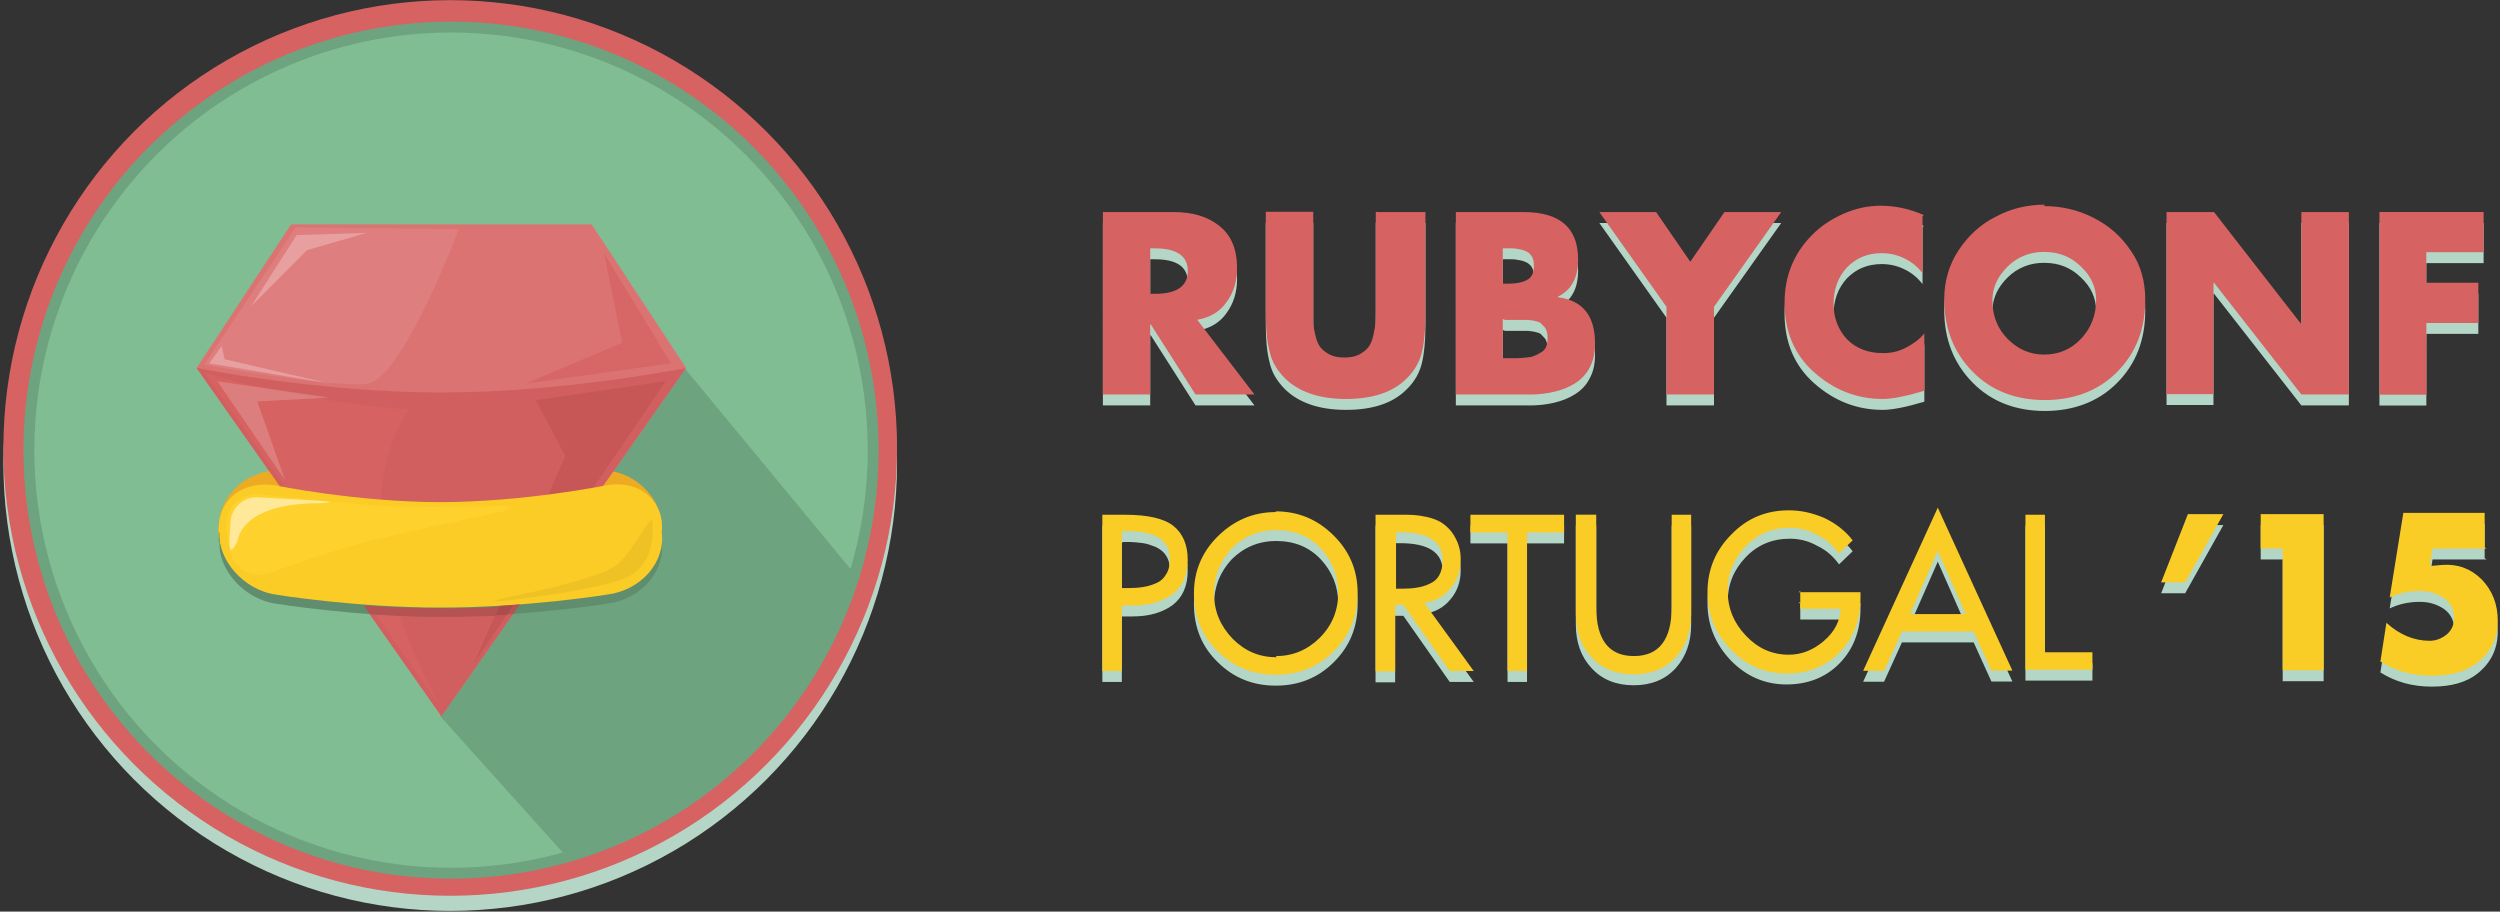 <svg xmlns="http://www.w3.org/2000/svg" viewBox="0 0 458 167">
  <rect x="0" y="0" width="458" height="167" fill="#333333" stroke="none"/>
  <g fill="none" fill-rule="evenodd">
    <g transform="translate(.52 -.593)">
      <ellipse cx="81.96" cy="85.43" fill="#B5D6C7" rx="81.86" ry="82.04"/>
      <ellipse cx="81.96" cy="82.66" fill="#D66262" rx="81.86" ry="82.04"/>
      <ellipse cx="81.88" cy="82.93" fill="#80BD93" rx="77.23" ry="77.4"/>
      <ellipse cx="82.11" cy="83.06" stroke="#6EA37F" stroke-width="2" rx="77.34" ry="77.51"/>
      <path fill="#6EA37F" d="M80.1 131.78l38.53-71.33 37.08 44.88s-4 16.08-17.3 30.9c-13.3 14.8-35.1 21.37-35.1 21.37l-23.2-25.82z"/>
      <path fill="#DC7373" d="M52.8 41.7h55.07l17.3 26.3-44.83 63.8L35.5 68l17.3-26.3z"/>
      <path fill="#DF7E7E" d="M53.68 42.24l29.84.35s-10.3 27.5-16.8 28.3c-6.5.8-29.8-3.5-29.8-3.5l16.76-25.2z"/>
      <path fill="#FFF" d="M53.76 43.66l12.85-.4-10.9 3.16-10.2 10.25 8.3-13zm-15.93 23.5l21.7 3.64-18.9-4.4-.53-2.44-2.27 3.2z" opacity=".26"/>
      <path fill="#D76666" d="M110.13 46.94l3.33 16.44-17.72 7.5 26.66-3.73-12.27-20.2z"/>
      <path fill="#EDAA23" d="M39.58 97.03c0-5.2 4.5-9.8 10.06-10.23 0 0 15.2-1.4 30.5-1.4s30.5 1.4 30.5 1.4c5.55.44 10.05 5.3 10.05 10.23 0 5.46-4.5 9.34-10.1 8.7 0 0-14.7-2.05-30.6-2.05s-30.6 2.07-30.6 2.07c-5.5.64-10-3.34-10-8.72z"/>
      <path fill="#D15F5F" d="M80.34 72.5c22.4 0 44.82-4.5 44.82-4.5l-44.82 63.8L35.5 68s22.42 4.5 44.84 4.5z"/>
      <path fill="#D66262" d="M74.42 75.62c-14.35 21.23 5.92 54.62 5.92 54.62L36.9 68.87s17.7 5.35 37.52 6.75z"/>
      <path fill="#C75757" d="M97.58 73.85l5.46 10.28-16.8 38.08 35.22-51.8-23.88 3.5z"/>
      <path fill="#FFF" d="M39.23 70.43l20.48 3-13.1.7 5.1 14.44-12.4-18.14z" opacity=".18"/>
      <path fill="#5F8D6E" d="M39.58 99.8c-.4-5.8 4.23-9.63 10.38-8.62 0 0 14.88 3.06 30.18 3.06 15.3 0 30.57-3.08 30.57-3.08 6.2-1.04 10.6 3.13 10 8.64.7 5.46-3.8 10.6-10 11.38 0 0-14.6 2.38-30.5 2.38-15.8 0-30.1-2.36-30.1-2.36-6.1-.84-10.8-6.54-10.4-11.4z"/>
      <path fill="#FBCC26" d="M39.58 98.14c-.4-5.8 4.23-9.63 10.38-8.62 0 0 14.88 3.06 30.18 3.06 15.3 0 30.57-3.1 30.57-3.1 6.2-1.02 10.6 3.15 10 8.66.7 5.46-3.8 10.6-10 11.38 0 0-14.6 2.38-30.5 2.38-15.8 0-30.1-2.36-30.1-2.36-6.1-.84-10.8-6.54-10.4-11.4z"/>
      <path fill="#FFD12D" d="M40.98 97.78c-.47-4.1 2.47-7.04 6.55-6.6 0 0 13.65 1.47 20.07 1.97 7.22.56 22.45.14 22.45.14 4.1-.1 4.18.5.16 1.3 0 0-10.4 2.1-20.9 4.6s-20.1 6.3-20.1 6.3c-3.8 1.4-7.3-.8-7.8-4.9l-.4-2.8z"/>
      <path fill="#FFE998" d="M41.72 96.18c.16-2.62 2.43-4.63 5.05-4.48l11.1.63c2.63.15 2.62.33 0 .46 0 0-6.1-.2-10.3 1.8-4.23 1.9-4.55 5-4.55 5-1 2.4-1.66 2.2-1.5-.4l.2-3.2z"/>
      <path fill="#EEC224" d="M112.42 104.12c3.32-2.65 6.64-10.4 6.64-7.64 0 2.77 0 6.86-3.87 9.42-3.9 2.56-22 4.6-22 4.6-4.1.5-4.1.26-.1-.62 0 0 16-3.1 19.3-5.76z"/>
      <path fill="#AC4B4B" d="M91 111.57l-.82 1.74 2.22-.1 1.25-1.8-2.65.2z"/>
      <path fill="#B55252" d="M66.02 111.33l1.18 1.78s6.94.5 12.3.5c5.33 0 10.7-.2 10.7-.2l.85-1.7s-4.7.4-11.58.3c-6.88 0-13.45-.5-13.45-.5zm26.36 1.8s.8-1.13 1.2-1.73l1.14-.07-1.2 1.74-1.14.07z"/>
    </g>
    <path fill="#B4D6C7" d="M219.32 60.57l10.5 13.7h-10.8l-8.2-12.85h-.1v12.85h-8.67V40.85h12.98c3.48 0 6.3.85 8.4 2.57 2.14 1.7 3.2 4.28 3.2 7.7 0 2.4-.64 4.47-1.92 6.22-1.2 1.74-3 2.82-5.3 3.23zm-8.6-13.07v8.33h.85c4.02 0 6.03-1.4 6.03-4.17s-2-4.16-6.03-4.16h-.84zm41.74-6.65h8.68v18.8c0 2.7-.2 5-.64 6.84-.43 1.8-1.38 3.5-2.86 4.9-2.5 2.5-6.2 3.7-11.07 3.7-4.88 0-8.57-1.3-11.08-3.7-1.5-1.5-2.5-3.1-2.9-5-.5-1.9-.7-4.2-.7-6.9V40.8h8.7v20.28c0 .7.2 1.5.4 2.4.2.9.5 1.6.9 2.12.4.53 1 .98 1.7 1.35.7.37 1.6.55 2.7.55s2-.18 2.7-.55c.7-.37 1.3-.82 1.7-1.35.4-.53.7-1.24.9-2.13.2-.9.34-1.7.4-2.4.03-.7.05-1.6.05-2.66V40.8zm22.85 19.6v7.17h2.6c.3 0 .8-.03 1.5-.1.7-.05 1.3-.15 1.6-.3.4-.14.8-.34 1.2-.6.5-.25.8-.6 1-1 .2-.44.3-.95.3-1.54 0-.45 0-.85-.1-1.2-.1-.36-.2-.65-.4-.9l-.6-.63c-.1-.2-.4-.34-.8-.44-.4-.1-.7-.2-.9-.2-.2 0-.5-.1-1.1-.1h-3.9zm4.7 13.82h-13.3V40.85h12.4c6.7 0 10 2.9 10 8.7 0 3.3-1.2 5.57-3.7 6.8v.1c4.6.6 6.8 3.43 6.8 8.5 0 1.7-.3 3.16-1 4.4-.6 1.24-1.6 2.2-2.7 2.9-1.1.7-2.4 1.2-3.8 1.53-1.4.33-2.9.5-4.5.5zm-4.7-26.77v6.47h1c1.4 0 2.6-.22 3.4-.67.9-.44 1.3-1.3 1.3-2.57 0-.74-.1-1.33-.4-1.8-.3-.45-.7-.78-1.2-.97-.5-.2-1-.32-1.5-.37-.4-.1-1.1-.1-1.8-.1h-.6zm30 10.72L293 40.85h10.4l6.26 9.1 6.26-9.1h10.4L314 58.22v16.05h-8.7V58.22zm46.9-16.57v10.4c-.9-1.17-2-2.08-3.3-2.7-1.3-.65-2.7-.97-4.2-.97-2.6 0-4.7.9-6.4 2.66-1.6 1.78-2.4 3.98-2.4 6.6 0 2.67.9 4.85 2.5 6.55 1.7 1.7 3.9 2.5 6.6 2.5 1.46 0 2.8-.3 4.16-1 1.34-.7 2.46-1.5 3.37-2.6v10.5c-3.34 1-5.9 1.5-7.64 1.5-4.8 0-8.97-1.7-12.57-4.9-3.6-3.2-5.4-7.5-5.4-12.7 0-4.8 1.6-8.9 4.9-12.3 1.63-1.7 3.6-3 5.82-4 2.25-1 4.54-1.5 6.88-1.5 2.6 0 5.2.53 7.9 1.7zm22.2-1.9c3.2 0 6.3.7 9.1 2.14 2.8 1.4 5.1 3.4 6.9 6.1 1.8 2.6 2.6 5.6 2.6 8.9 0 5.4-1.7 9.8-5.2 13.3-3.4 3.4-7.9 5.1-13.2 5.1s-9.8-1.7-13.23-5.2c-3.44-3.5-5.2-7.9-5.2-13.3 0-3.3.9-6.3 2.6-8.9 1.78-2.7 4.05-4.8 6.86-6.2 2.8-1.5 5.8-2.2 9.03-2.2zm0 8.4c-2.5 0-4.8.9-6.6 2.67-1.8 1.77-2.8 3.83-2.8 6.16 0 2.84.9 5.2 2.8 7.12 1.9 1.9 4.1 2.86 6.7 2.86 2.6 0 4.9-.96 6.7-2.86s2.8-4.28 2.8-7.12c0-2.33-.9-4.4-2.8-6.16-1.8-1.77-4-2.66-6.6-2.66zm22.5 26.12V40.85h8.7l15.9 20.43h.1V40.85h8.7v33.42h-8.7l-16-20.47h-.1v20.4h-8.6zM455 48.2h-10.5v5.6h9.53v7.37h-9.52V74.3h-8.6V40.84H455v7.36z"/>
    <path fill="#D66262" d="M219.32 58.57l10.5 13.7h-10.8l-8.2-12.85h-.1v12.85h-8.67V38.85h12.98c3.48 0 6.3.85 8.4 2.57 2.14 1.7 3.2 4.28 3.2 7.7 0 2.4-.64 4.47-1.92 6.22-1.2 1.74-3 2.82-5.3 3.23zm-8.6-13.07v8.33h.85c4.02 0 6.03-1.4 6.03-4.17s-2-4.16-6.03-4.16h-.84zm41.74-6.65h8.68v18.8c0 2.7-.2 5-.64 6.84-.43 1.8-1.38 3.5-2.86 4.9-2.5 2.5-6.2 3.7-11.07 3.7-4.88 0-8.57-1.3-11.08-3.7-1.5-1.5-2.5-3.1-2.9-5-.5-1.9-.7-4.2-.7-6.9V38.8h8.7v20.28c0 .7.2 1.5.4 2.4.2.9.5 1.6.9 2.12.4.53 1 .98 1.7 1.35.7.37 1.6.55 2.7.55s2-.18 2.7-.55c.7-.37 1.3-.82 1.7-1.35.4-.53.7-1.24.9-2.13.2-.9.34-1.7.4-2.4.03-.7.05-1.6.05-2.66V38.8zm22.85 19.6v7.17h2.6c.3 0 .8-.03 1.5-.1.7-.05 1.3-.15 1.6-.3.4-.14.8-.34 1.2-.6.5-.25.8-.6 1-1 .2-.44.3-.95.3-1.54 0-.45 0-.85-.1-1.2-.1-.36-.2-.65-.4-.9l-.6-.63c-.1-.2-.4-.34-.8-.44-.4-.1-.7-.2-.9-.2-.2 0-.5-.1-1.1-.1h-3.9zm4.7 13.82h-13.3V38.85h12.4c6.7 0 10 2.9 10 8.7 0 3.3-1.2 5.57-3.7 6.8v.1c4.6.6 6.8 3.43 6.8 8.5 0 1.7-.3 3.16-1 4.4-.6 1.24-1.6 2.2-2.7 2.9-1.1.7-2.4 1.2-3.8 1.53-1.4.33-2.9.5-4.5.5zm-4.7-26.77v6.47h1c1.4 0 2.6-.22 3.4-.67.9-.44 1.3-1.3 1.3-2.57 0-.74-.1-1.33-.4-1.8-.3-.45-.7-.78-1.2-.97-.5-.2-1-.32-1.5-.37-.4-.1-1.1-.1-1.8-.1h-.6zm30 10.72L293 38.85h10.4l6.26 9.1 6.26-9.1h10.4L314 56.22v16.05h-8.7V56.22zm46.9-16.57v10.4c-.9-1.17-2-2.08-3.3-2.7-1.3-.65-2.7-.97-4.2-.97-2.6 0-4.7.9-6.4 2.66-1.6 1.78-2.4 3.98-2.4 6.6 0 2.67.9 4.85 2.5 6.55 1.7 1.7 3.9 2.5 6.6 2.5 1.46 0 2.8-.3 4.16-1 1.34-.7 2.46-1.5 3.37-2.6v10.5c-3.34 1-5.9 1.5-7.64 1.5-4.8 0-8.97-1.7-12.57-4.9-3.6-3.2-5.4-7.5-5.4-12.7 0-4.8 1.6-8.9 4.9-12.3 1.63-1.7 3.6-3 5.82-4 2.25-1 4.54-1.5 6.88-1.5 2.6 0 5.2.53 7.9 1.7zm22.2-1.9c3.2 0 6.3.7 9.1 2.14 2.8 1.4 5.1 3.4 6.9 6.1 1.8 2.6 2.6 5.6 2.6 8.9 0 5.4-1.7 9.8-5.2 13.3-3.4 3.4-7.9 5.1-13.2 5.1s-9.8-1.7-13.23-5.2c-3.44-3.5-5.2-7.9-5.2-13.3 0-3.3.9-6.3 2.6-8.9 1.78-2.7 4.05-4.8 6.86-6.2 2.8-1.5 5.8-2.2 9.03-2.2zm0 8.4c-2.5 0-4.8.9-6.6 2.67-1.8 1.77-2.8 3.83-2.8 6.16 0 2.84.9 5.2 2.8 7.12 1.9 1.9 4.1 2.86 6.7 2.86 2.6 0 4.9-.96 6.7-2.86s2.8-4.28 2.8-7.12c0-2.33-.9-4.4-2.8-6.16-1.8-1.77-4-2.66-6.6-2.66zm22.5 26.12V38.85h8.7l15.9 20.43h.1V38.85h8.7v33.42h-8.7l-16-20.47h-.1v20.4h-8.6zM455 46.2h-10.5v5.6h9.53v7.37h-9.52V72.3h-8.6V38.84H455v7.36z"/>
    <path fill="#B4D6C7" d="M205.52 112.93v12h-3.57V96.3h4.1c4.23 0 7.2.68 8.94 2.06 1.7 1.38 2.6 3.45 2.6 6.2 0 2.85-1 4.95-2.8 6.32-1.9 1.36-4.3 2.05-7.3 2.05h-2.1zm0-13.45v10.26h1.14c1.03 0 1.95-.07 2.75-.2.8-.12 1.6-.35 2.4-.7.8-.34 1.4-.88 1.8-1.6.5-.75.7-1.66.7-2.75 0-1.1-.2-2-.7-2.7-.4-.7-1.1-1.2-1.9-1.6-.8-.3-1.6-.6-2.4-.7-.8-.1-1.7-.2-2.7-.2h-.9zm28.2-3.8c4.1 0 7.63 1.46 10.58 4.4 2.95 2.9 4.42 6.43 4.42 10.53 0 4.3-1.45 7.8-4.36 10.7-2.9 2.9-6.46 4.3-10.63 4.3-4.18 0-7.72-1.4-10.63-4.3-2.92-2.8-4.37-6.4-4.37-10.6 0-4.1 1.47-7.6 4.42-10.5 2.95-2.9 6.48-4.4 10.58-4.4zm0 26.52c3.12 0 5.8-1.12 8.06-3.36 2.25-2.25 3.38-5 3.38-8.23 0-3.2-1.1-5.9-3.25-8.2-2.1-2.2-4.8-3.3-8.1-3.3s-6 1.2-8.2 3.4c-2.1 2.3-3.2 5-3.2 8.2 0 3.3 1.2 6 3.4 8.3 2.3 2.3 4.9 3.4 8.1 3.4zm27.23-9.73l9.04 12.46h-4.4l-8.5-12.12h-1.5V125H252V96.3h4.32c1.1 0 1.95 0 2.62.04.66.04 1.5.16 2.42.36.94.2 1.76.5 2.5.9 1.15.7 2.1 1.66 2.74 2.9.7 1.24 1 2.56 1 3.95 0 2.08-.6 3.87-1.9 5.38-1.24 1.5-2.9 2.4-4.95 2.64zm-5.2-13v10.38h1.14c1 0 1.9-.06 2.7-.2.8-.12 1.6-.35 2.3-.7.8-.33 1.4-.87 1.8-1.6.4-.74.6-1.65.6-2.74 0-3.4-2.6-5.1-7.8-5.1h-1zm24 .08v25.38h-3.57V99.55h-6.8V96.3h17.16v3.25h-6.8zm9.1-3.26h3.58v16.9c0 6 2.3 9 6.9 9 4.6 0 6.92-3 6.92-9V96.3h3.57v18.1c0 3.25-.95 5.92-2.83 8-1.9 2.1-4.5 3.14-7.7 3.14s-5.8-1.04-7.7-3.13c-1.9-2-2.9-4.7-2.9-8V96.3zm40.63 14.2h11.36v1.1c0 3.9-1.27 7.3-3.8 9.9-2.53 2.6-5.8 3.9-9.76 3.9-3.97 0-7.38-1.5-10.2-4.4-2.85-3-4.27-6.5-4.27-10.5 0-4.2 1.5-7.7 4.4-10.6 2.9-3 6.4-4.4 10.5-4.4 2.3 0 4.4.5 6.5 1.4 2.1 1 3.8 2.3 5.2 4.1l-2.5 2.4c-1-1.4-2.3-2.6-4-3.4-1.6-.9-3.3-1.3-5-1.3-3.2 0-5.9 1.1-8.1 3.4-2.2 2.3-3.3 5-3.3 8.2 0 3.1 1.1 5.8 3.3 8.12 2.2 2.35 4.8 3.53 7.9 3.53 2.3 0 4.4-.8 6.4-2.5s3-3.7 3.1-5.94h-7.4v-3.23zm32.1 7.2h-13.15l-3.27 7.2h-3.83L355 95l13.67 29.86h-3.84l-3.26-7.18zm-1.5-3.3L355 102.9l-5.1 11.6h10.2zm14.55-18.2v25.3h8.7v3.2h-12.27V96.3h3.57zm26.23 0h6.46l-7 12.5h-4.4l4.94-12.6zm17.4 6.3h-4.1v-6.3h11.53v28.6h-7.5v-22.3zm37.28 0h-9.9l-.5 3.2 2.35-.2c2.8-.2 5.2.7 7.2 2.7 1.9 2 2.9 4.5 2.9 7.5 0 3.1-1.2 5.7-3.7 7.7-2 1.6-4.8 2.4-8.4 2.4-3.6 0-6.7-.9-9.4-2.6l1.1-7.1c2.4 2.2 5.1 3.3 7.9 3.3 1.2 0 2.2-.4 3.2-1.2.9-.8 1.3-1.8 1.3-3 0-1.6-.7-2.8-1.9-3.66-1.3-.85-2.7-1.27-4.4-1.27-2 0-3.8.4-5.5 1.2l2.5-15.5h14.9v6.3z"/>
    <path fill="#FACC26" d="M205.52 110.93v12h-3.57V94.3h4.1c4.23 0 7.2.68 8.94 2.06 1.7 1.38 2.6 3.45 2.6 6.2 0 2.85-1 4.95-2.8 6.32-1.9 1.36-4.3 2.05-7.3 2.05h-2.1zm0-13.45v10.26h1.14c1.03 0 1.95-.07 2.75-.2.8-.12 1.6-.35 2.4-.7.8-.34 1.4-.88 1.8-1.6.5-.75.7-1.66.7-2.75 0-1.1-.2-2-.7-2.7-.4-.7-1.1-1.2-1.9-1.6-.8-.3-1.6-.6-2.4-.7-.8-.1-1.7-.2-2.7-.2h-.9zm28.2-3.8c4.1 0 7.63 1.46 10.58 4.4 2.95 2.9 4.42 6.43 4.42 10.53 0 4.3-1.45 7.8-4.36 10.7-2.9 2.9-6.46 4.3-10.63 4.3-4.18 0-7.72-1.4-10.63-4.3-2.92-2.8-4.37-6.4-4.37-10.6 0-4.1 1.47-7.6 4.42-10.5 2.95-2.9 6.48-4.4 10.58-4.4zm0 26.52c3.12 0 5.8-1.12 8.06-3.36 2.25-2.25 3.38-5 3.38-8.23 0-3.2-1.1-5.9-3.25-8.2-2.1-2.2-4.8-3.3-8.1-3.3s-6 1.2-8.2 3.4c-2.1 2.3-3.2 5-3.2 8.2 0 3.3 1.2 6 3.4 8.3 2.3 2.3 4.9 3.4 8.1 3.4zm27.23-9.73l9.04 12.46h-4.4l-8.5-12.12h-1.5V123H252V94.3h4.32c1.1 0 1.95 0 2.62.04.66.04 1.5.16 2.42.36.94.2 1.76.5 2.5.9 1.15.7 2.1 1.66 2.74 2.9.7 1.24 1 2.56 1 3.95 0 2.08-.6 3.87-1.9 5.38-1.24 1.5-2.9 2.4-4.95 2.64zm-5.2-13v10.38h1.14c1 0 1.9-.06 2.7-.2.8-.12 1.6-.35 2.3-.7.8-.33 1.4-.87 1.8-1.6.4-.74.6-1.65.6-2.74 0-3.4-2.6-5.1-7.8-5.1h-1zm24 .08v25.38h-3.57V97.55h-6.8V94.3h17.16v3.25h-6.8zm9.1-3.26h3.58v16.9c0 6 2.3 9 6.9 9 4.6 0 6.92-3 6.92-9V94.3h3.57v18.1c0 3.25-.95 5.92-2.83 8-1.9 2.1-4.5 3.14-7.7 3.14s-5.8-1.04-7.7-3.13c-1.9-2-2.9-4.7-2.9-8V94.3zm40.63 14.2h11.36v1.1c0 3.9-1.27 7.3-3.8 9.9-2.53 2.6-5.8 3.9-9.76 3.9-3.97 0-7.38-1.5-10.2-4.4-2.85-3-4.27-6.5-4.27-10.5 0-4.2 1.5-7.7 4.4-10.6 2.9-3 6.4-4.4 10.5-4.4 2.3 0 4.4.5 6.5 1.4 2.1 1 3.8 2.3 5.2 4.1l-2.5 2.4c-1-1.4-2.3-2.6-4-3.4-1.6-.9-3.3-1.3-5-1.3-3.2 0-5.9 1.1-8.1 3.4-2.2 2.3-3.3 5-3.3 8.2 0 3.1 1.1 5.8 3.3 8.12 2.2 2.35 4.8 3.53 7.9 3.53 2.3 0 4.4-.8 6.4-2.5s3-3.7 3.1-5.94h-7.4v-3.23zm32.1 7.2h-13.15l-3.27 7.2h-3.83L355 93l13.67 29.86h-3.84l-3.26-7.18zm-1.5-3.3L355 100.9l-5.1 11.6h10.2zm14.55-18.2v25.3h8.7v3.2h-12.27V94.3h3.57zm26.23 0h6.46l-7 12.5h-4.4l4.94-12.6zm17.4 6.3h-4.1v-6.3h11.53v28.6h-7.5v-22.3zm37.28 0h-9.9l-.5 3.2 2.35-.2c2.8-.2 5.2.7 7.2 2.7 1.9 2 2.9 4.5 2.9 7.5 0 3.1-1.2 5.7-3.7 7.7-2 1.6-4.8 2.4-8.4 2.4-3.6 0-6.7-.9-9.4-2.6l1.1-7.1c2.4 2.2 5.1 3.3 7.9 3.3 1.2 0 2.2-.4 3.2-1.2.9-.8 1.3-1.8 1.3-3 0-1.6-.7-2.8-1.9-3.66-1.3-.85-2.7-1.27-4.4-1.27-2 0-3.8.4-5.5 1.2l2.5-15.5h14.9v6.3z"/>
  </g>
</svg>
